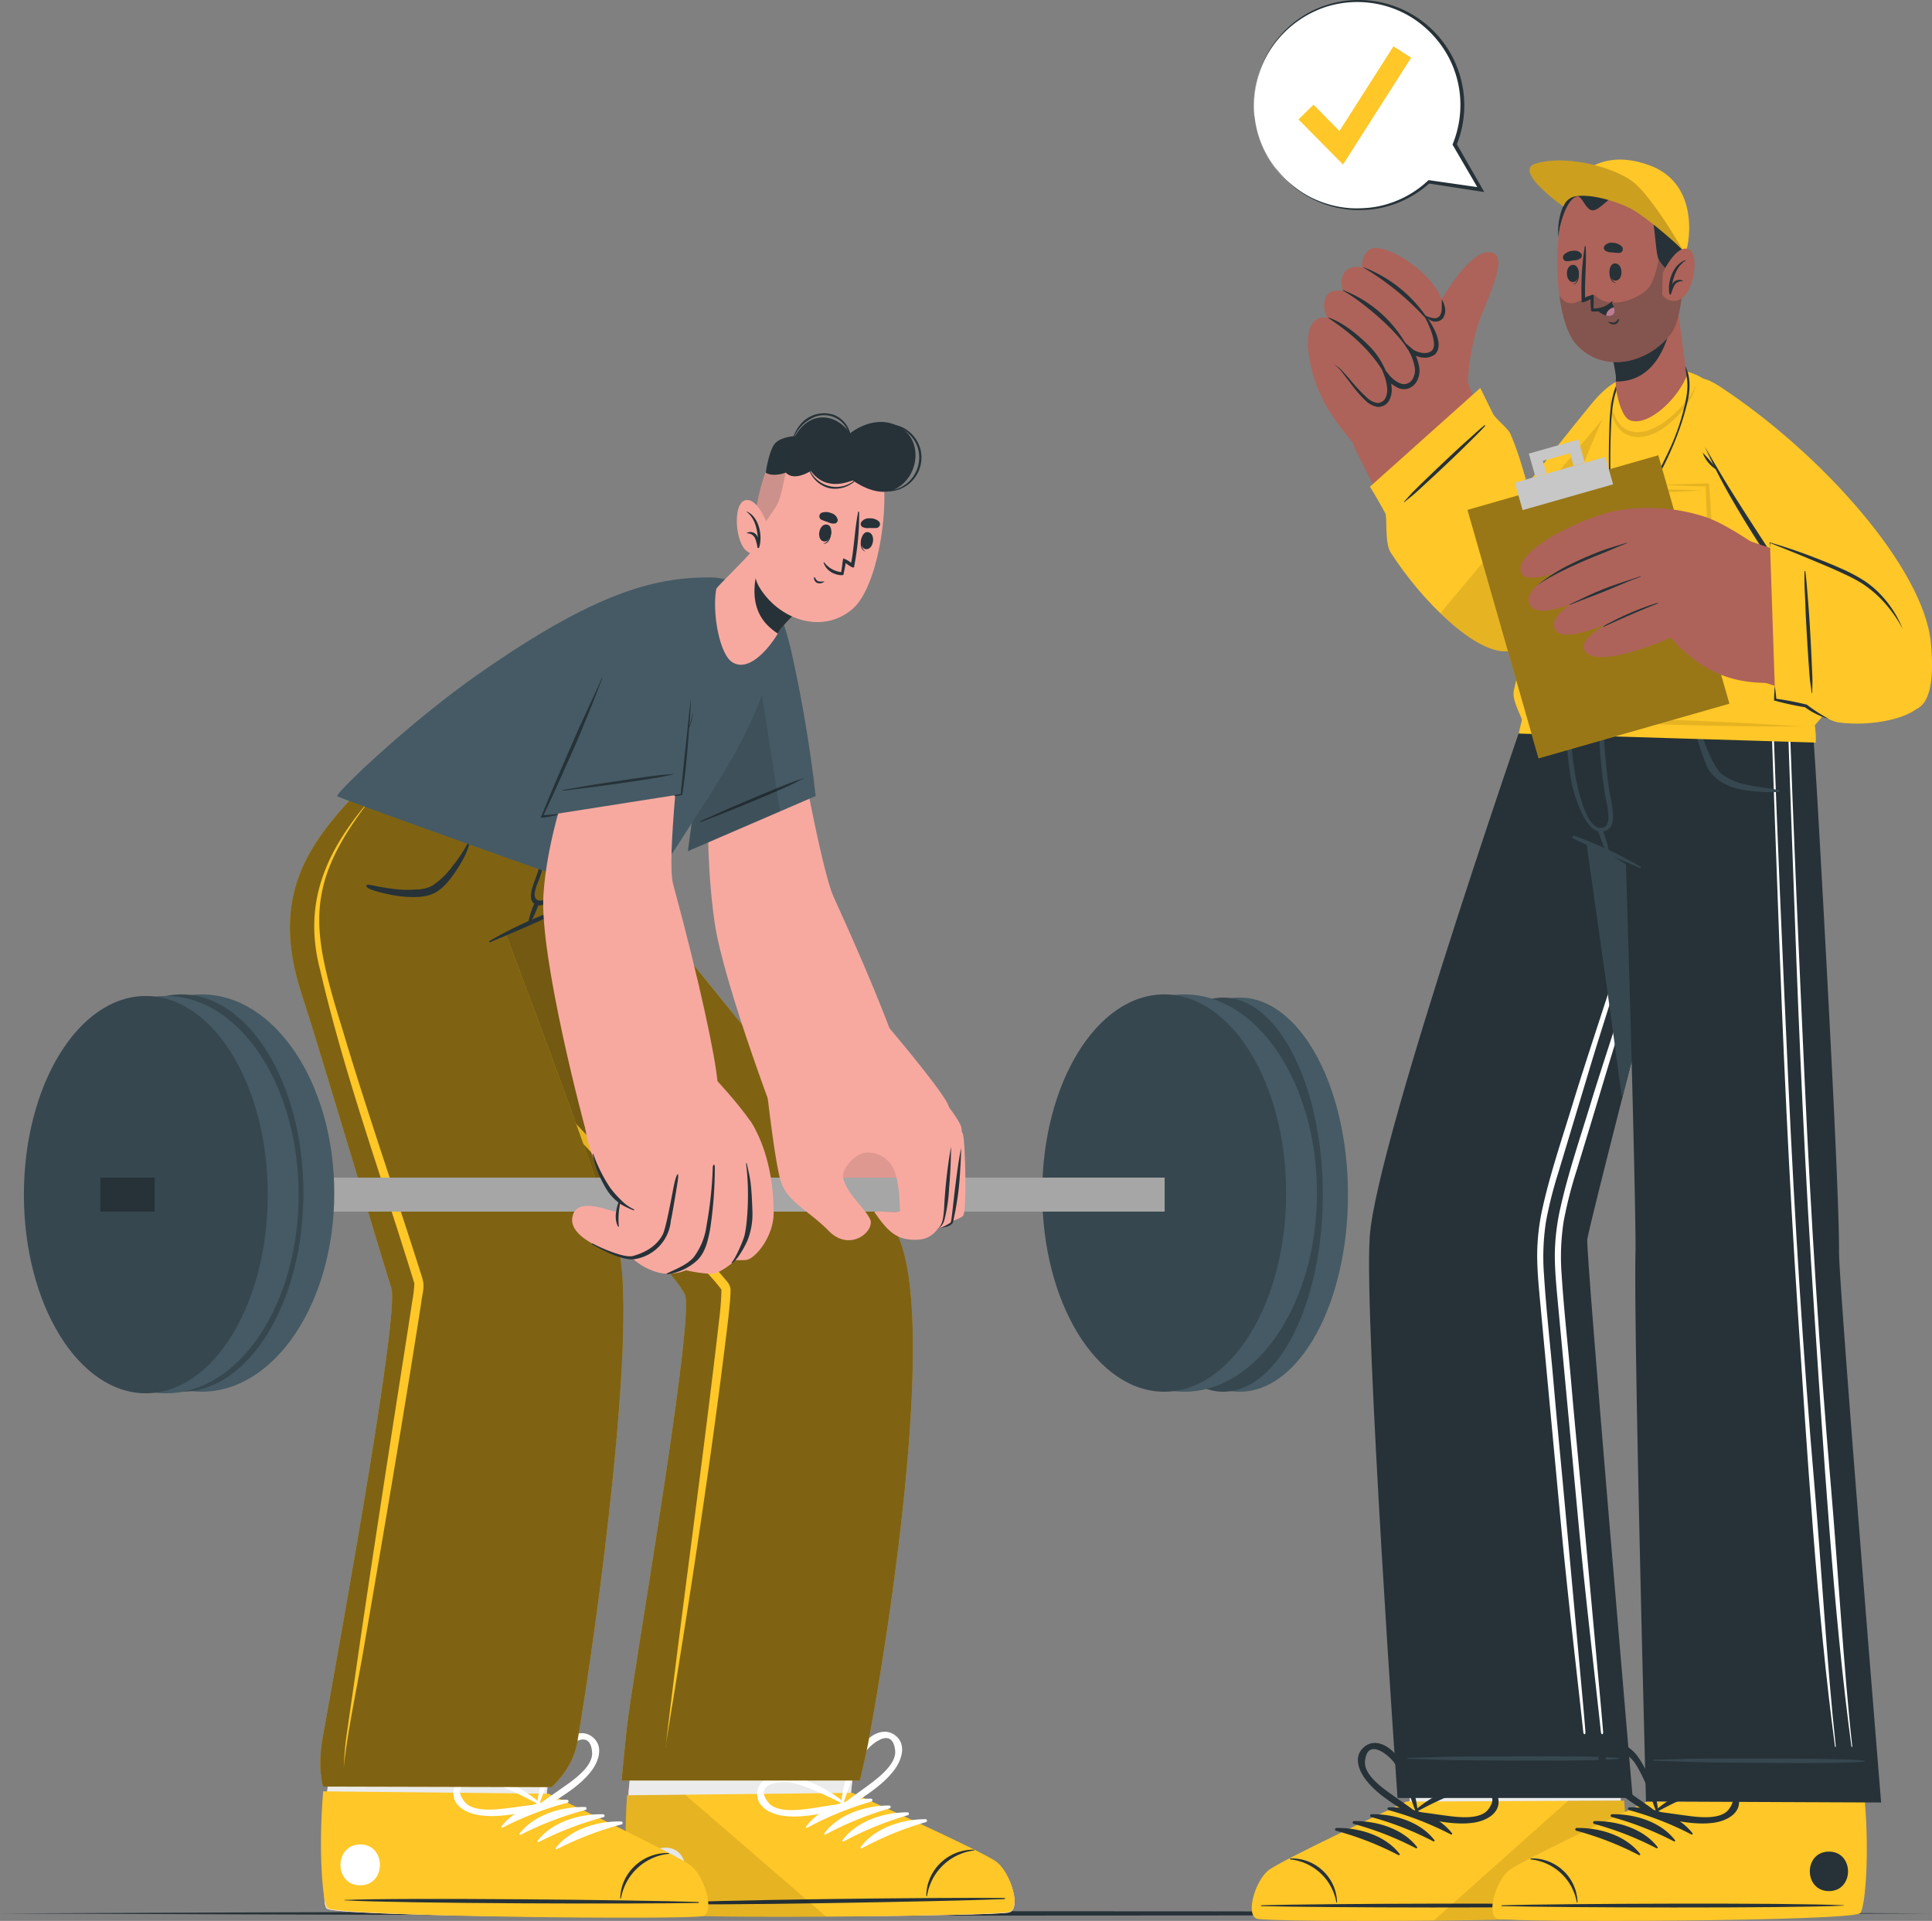 <svg xmlns="http://www.w3.org/2000/svg" viewBox="0 0 405.11 402.82"><rect x="0" y="0" width="405.11" height="402.82" fill="#808080" stroke="none"/><g id="Floor"><path d="M46.44,457.53c129.77-.61,275.35-.62,405.12,0-129.77.62-275.35.61-405.12,0Z" transform="translate(-46.44 -56.28)" style="fill:#263238"/></g><g id="Character_2" data-name="Character 2"><path d="M311.19,458c2.4.78,70.86-.09,73.45-1.78,1-.63,1.44-10.61,1.65-22.69v-.38c0-2.49.08-5.05.08-7.65,0-.36,0-.71,0-1.07l-3.32-35.52-45.8.45,4.52,35.18,0,1.4.27,7.28,0,.75s-26.06,12.06-28.7,14.21S308.78,457.19,311.19,458Z" transform="translate(-46.44 -56.28)" style="fill:#ad6359"/><path d="M311.19,458c2.4.78,70.86-.09,73.45-1.78,1-.63,1.44-10.61,1.65-22.69v-.38c0-2.49.08-5.05.08-7.65,0-.36,0-.71,0-1.07l-44.6.11,0,1.4.27,7.28,0,.75s-26.06,12.06-28.7,14.21S308.78,457.19,311.19,458Z" transform="translate(-46.44 -56.28)" style="fill:#ebebeb"/><path d="M310,458.65c2.48.82,73.3.57,76-1.14,1-.65,2.05-11.57,1-23.64l-45.66.21s-26.19,12.23-28.95,14.43S307.54,457.83,310,458.65Z" transform="translate(-46.44 -56.28)" style="fill:#ffc727"/><path d="M311,455.82c11.88-.34,59.79-.56,71.55,0,.09,0,.1.07,0,.08-11.76.58-59.67.42-71.55.1C310.77,456,310.77,455.82,311,455.82Z" transform="translate(-46.44 -56.28)" style="fill:#263238"/><path d="M317,446a9.5,9.5,0,0,1,7.11,2.87,9.28,9.28,0,0,1,2.68,6.33c0,.07-.13.07-.14,0a11,11,0,0,0-9.65-9C316.9,446.09,316.89,446,317,446Z" transform="translate(-46.44 -56.28)" style="fill:#263238"/><path d="M337.67,435.28c4.75-.08,10.27,1.58,13.24,5.45.11.16-.1.32-.25.24a65.51,65.51,0,0,0-13.07-5.1A.3.3,0,0,1,337.67,435.28Z" transform="translate(-46.44 -56.28)" style="fill:#263238"/><path d="M334,436.73c4.75-.09,10.27,1.57,13.23,5.45.12.15-.1.31-.24.24a65.54,65.54,0,0,0-13.07-5.11A.3.3,0,0,1,334,436.73Z" transform="translate(-46.44 -56.28)" style="fill:#263238"/><path d="M330.34,438.17c4.76-.08,10.27,1.58,13.24,5.45.11.15-.1.31-.24.24a65.86,65.86,0,0,0-13.08-5.11A.3.3,0,0,1,330.34,438.17Z" transform="translate(-46.44 -56.28)" style="fill:#263238"/><path d="M326.68,439.61c4.75-.08,10.27,1.58,13.24,5.45.11.15-.1.32-.25.24a65.51,65.51,0,0,0-13.07-5.1A.3.3,0,0,1,326.68,439.61Z" transform="translate(-46.44 -56.28)" style="fill:#263238"/><path d="M379.51,444.57c5.33,0,5.34,8.28,0,8.28S374.16,444.57,379.51,444.57Z" transform="translate(-46.44 -56.28)" style="fill:#263238"/><path d="M332.9,429.59c2.57,3.3,6.49,5.36,9.88,7.69a.58.58,0,0,0,.85-.38.13.13,0,0,0,.15-.14,25,25,0,0,0-4.36-12.14c-1.49-2.06-4.53-4-6.93-2S331.39,427.66,332.9,429.59Zm-.24-3.94c.46-5.17,5.13-1.22,6.17.35a26.12,26.12,0,0,1,1.75,3.2c1.09,2.28,1.84,4.67,2.7,7-1.59-1.25-3.28-2.34-4.92-3.53C336.4,431.29,332.41,428.5,332.66,425.65Z" transform="translate(-46.44 -56.28)" style="fill:#263238"/><path d="M360.64,433.67c-.38-3.1-3.92-3.76-6.42-3.27a24.88,24.88,0,0,0-11.48,5.88.14.14,0,0,0,0,.21.57.57,0,0,0,.36.86c4.06.62,8.34,1.78,12.47,1.13C358,438.1,361,436.6,360.64,433.67ZM349.47,437c-2-.25-4-.6-6-.78a74.12,74.12,0,0,1,6.77-3.29,27,27,0,0,1,3.46-1.15c1.83-.43,7.95-.12,4.75,4C356.69,438,351.87,437.33,349.47,437Z" transform="translate(-46.44 -56.28)" style="fill:#263238"/><path d="M347.11,459c18.63-.17,37.54-.66,38.9-1.53,1-.65,2.06-11.58,1-23.64l-11.74.05Z" transform="translate(-46.44 -56.28)" style="opacity:0.1"/><path d="M339.48,433.32h49.31s-9.91-115.17-9.52-117.18c.49-2.57,3.41-14.23,7.29-29.46,1.21-4.76,2.52-9.87,3.88-15.17,3.68-14.33,7.74-30,11.27-43.61C407,207.5,411.16,197,411.16,197H369.37S335,295.33,333.65,315.65C332.45,333.38,339.48,433.32,339.48,433.32Z" transform="translate(-46.44 -56.28)" style="fill:#263238"/><path d="M341.66,424.91c7.53-.16,5.37-.22,12.9-.29,3.69,0,27.91-.24,31.35.33a.08.08,0,0,1,0,.16c-3.44.57-27.66.35-31.35.31-7.53-.07-5.37-.13-12.9-.29A.11.11,0,0,1,341.66,424.91Z" transform="translate(-46.44 -56.28)" style="fill:#37474f"/><path d="M370,309.11c1.62-7.12,4-14.11,6.14-21.11,4.28-14.21,25.1-76.28,26.09-79.81.4-1.44.62-.65.1,1.17-1,3.68-18.17,56.35-22.5,70.78q-3.26,10.85-6.53,21.7a88.08,88.08,0,0,0-2.67,10.49,48.53,48.53,0,0,0-.44,11.23c.47,7.54,1.35,15.08,2,22.6s1.39,15.09,2.09,22.63q2.08,22.51,4.12,45c.17,1.9.34,3.8.48,5.71,0,.63-.39.59-.45,0-1.62-14.84-3.39-29.73-4.78-44.6s-2.77-29.58-4.15-44.37c-.34-3.72-.74-7.44-.74-11.17A46.62,46.62,0,0,1,370,309.11Z" transform="translate(-46.44 -56.28)" style="fill:#fff"/><path d="M373.74,309.11c1.62-7.12,4-14.11,6.14-21.11,4.28-14.21,25.1-76.28,26.09-79.81.4-1.44.62-.65.11,1.17C405,213,387.9,265.71,383.57,280.14Q380.31,291,377,301.84a88.08,88.08,0,0,0-2.67,10.49,48.53,48.53,0,0,0-.44,11.23c.48,7.54,1.35,15.08,2,22.6s1.39,15.09,2.09,22.63q2.08,22.51,4.12,45c.17,1.9.34,3.8.49,5.71,0,.63-.4.59-.46,0-1.62-14.84-3.39-29.73-4.78-44.6s-2.77-29.58-4.15-44.37c-.34-3.72-.74-7.44-.74-11.17A46.62,46.62,0,0,1,373.74,309.11Z" transform="translate(-46.44 -56.28)" style="fill:#fff"/><path d="M374.11,197c2.9,22.45,8.42,59.19,12.45,89.72,9.43-37,24.6-89.71,24.6-89.71Z" transform="translate(-46.44 -56.28)" style="fill:#37474f"/><path d="M362.18,458.63c2.4.78,70.87.16,73.46-1.52,1-.63,1.48-10.61,1.73-22.69v-.37c.06-2.49.1-5.06.11-7.65,0-.36,0-.72,0-1.08.17-17.43-1.09-35.51-1.09-35.51l-44.75.28,1.24,35.19.05,1.39.25,7.28,0,.75s-26.1,12-28.76,14.11S359.78,457.85,362.18,458.63Z" transform="translate(-46.44 -56.28)" style="fill:#ad6359"/><path d="M362.18,458.63c2.4.78,70.87.16,73.46-1.52,1-.63,1.48-10.61,1.73-22.69v-.37c.06-2.49.1-5.06.11-7.65,0-.36,0-.72,0-1.08l-44.6,0,.05,1.39.25,7.28,0,.75s-26.1,12-28.76,14.11S359.78,457.85,362.18,458.63Z" transform="translate(-46.44 -56.28)" style="fill:#ebebeb"/><path d="M360.45,458.65c2.48.82,73.3.57,76-1.14,1-.65,2.05-11.57,1-23.64l-45.66.21s-26.19,12.23-28.95,14.43S358,457.83,360.45,458.65Z" transform="translate(-46.44 -56.28)" style="fill:#ffc727"/><path d="M361.45,455.82c11.88-.34,59.79-.56,71.55,0,.09,0,.1.07,0,.08-11.76.58-59.67.42-71.55.1C361.2,456,361.2,455.82,361.45,455.82Z" transform="translate(-46.44 -56.28)" style="fill:#263238"/><path d="M367.42,446a9.5,9.5,0,0,1,7.11,2.87,9.28,9.28,0,0,1,2.68,6.33c0,.07-.13.07-.14,0a11,11,0,0,0-9.65-9C367.33,446.09,367.32,446,367.42,446Z" transform="translate(-46.44 -56.28)" style="fill:#263238"/><path d="M388.1,435.28c4.75-.08,10.27,1.58,13.24,5.45.11.16-.1.32-.25.24a65.51,65.51,0,0,0-13.07-5.1A.3.3,0,0,1,388.1,435.28Z" transform="translate(-46.44 -56.28)" style="fill:#263238"/><path d="M384.44,436.73c4.75-.09,10.27,1.57,13.23,5.45.12.15-.1.31-.24.24a65.54,65.54,0,0,0-13.07-5.11A.3.3,0,0,1,384.44,436.73Z" transform="translate(-46.44 -56.28)" style="fill:#263238"/><path d="M380.77,438.17c4.76-.08,10.27,1.58,13.24,5.45.11.15-.1.31-.24.24a65.86,65.86,0,0,0-13.08-5.11A.3.3,0,0,1,380.77,438.17Z" transform="translate(-46.44 -56.28)" style="fill:#263238"/><path d="M377.11,439.61c4.75-.08,10.27,1.58,13.24,5.45.11.15-.1.32-.25.24A65.51,65.51,0,0,0,377,440.2.3.3,0,0,1,377.11,439.61Z" transform="translate(-46.44 -56.28)" style="fill:#263238"/><path d="M429.94,444.57c5.33,0,5.34,8.28,0,8.28S424.59,444.57,429.94,444.57Z" transform="translate(-46.44 -56.28)" style="fill:#263238"/><path d="M383.33,429.59c2.57,3.3,6.49,5.36,9.88,7.69a.58.58,0,0,0,.85-.38c.08,0,.16,0,.15-.14a25,25,0,0,0-4.36-12.14c-1.49-2.06-4.53-4-6.93-2S381.82,427.66,383.33,429.59Zm-.24-3.94c.46-5.17,5.13-1.22,6.17.35a26.12,26.12,0,0,1,1.75,3.2c1.09,2.28,1.84,4.67,2.7,7-1.59-1.25-3.28-2.34-4.92-3.53C386.83,431.29,382.84,428.5,383.09,425.65Z" transform="translate(-46.44 -56.28)" style="fill:#263238"/><path d="M411.07,433.67c-.38-3.1-3.92-3.76-6.42-3.27a24.88,24.88,0,0,0-11.48,5.88.14.14,0,0,0,0,.21.57.57,0,0,0,.36.86c4.06.62,8.34,1.78,12.47,1.13C408.44,438.1,411.44,436.6,411.07,433.67ZM399.9,437c-2-.25-4-.6-6-.78a74.12,74.12,0,0,1,6.77-3.29,26.61,26.61,0,0,1,3.47-1.15c1.82-.43,7.94-.12,4.74,4C407.12,438,402.3,437.33,399.9,437Z" transform="translate(-46.44 -56.28)" style="fill:#263238"/><path d="M369.65,197a161.34,161.34,0,0,0,5.54,30.49c.36,1.31.76,2.6,1.19,3.84,0,0,3.7,1.73,11,6.19,0,0,.48,16.09,1,34,.53,20.06,1.08,42.43,1,47.17-.42,17.75,2.2,115.37,2.2,115.37l49.3.21s-8.89-109-8.83-115.52c.1-10.45-2.37-56.65-4.28-90.34-1.17-20.76-2.13-31.43-2.13-31.43Z" transform="translate(-46.44 -56.28)" style="fill:#263238"/><path d="M393.16,425.29c7.53-.13,5.37-.2,12.9-.23,3.69,0,27.91-.13,31.35.46.07,0,.07.14,0,.15-3.45.56-27.67.24-31.35.19-7.54-.11-5.37-.16-12.9-.35A.11.11,0,0,1,393.16,425.29Z" transform="translate(-46.44 -56.28)" style="fill:#37474f"/><path d="M421.58,204.14c1,28.3,2,51.12,3.3,79.42s3.08,56.78,5.53,85.1c1.37,15.83,2.66,38.08,4.42,53.87,0,.11-.16.15-.17,0-3.8-28.08-5.92-62.81-7.8-91.07s-3.15-56.56-4.15-84.85c-.56-16-1-26.52-1.49-42.53C421.21,203.89,421.57,203.91,421.58,204.14Z" transform="translate(-46.44 -56.28)" style="fill:#fff"/><path d="M418.14,204.13c1,28.31,2,51.13,3.3,79.43s3.08,56.77,5.53,85.1c1.36,15.82,2.66,38.08,4.41,53.87,0,.11-.15.15-.17,0-3.79-28.09-5.92-62.81-7.79-91.07s-3.15-56.56-4.15-84.85c-.57-16-1-26.53-1.49-42.53C417.77,203.89,418.13,203.91,418.14,204.13Z" transform="translate(-46.44 -56.28)" style="fill:#fff"/><path d="M419.49,222c-1.21-.31-2.51-.41-3.75-.61-1-.16-2-.33-3-.55a13,13,0,0,1-5.27-2.22c-2.46-1.92-5.28-11.66-5.62-12.28-.59-1.06-.77-.13-.77,0,0,1.13,2.59,9.66,3.59,11.25,1.83,2.91,5.1,4.08,8.37,4.5.93.12,1.88.18,2.82.24a20.28,20.28,0,0,0,3.57,0A.16.16,0,0,0,419.49,222Z" transform="translate(-46.44 -56.28)" style="fill:#37474f"/><path d="M376.54,231.53A88.43,88.43,0,0,1,390.42,238a.15.15,0,0,1-.13.28c-4.67-2-9.44-3.93-14-6.19A.31.31,0,0,1,376.54,231.53Z" transform="translate(-46.44 -56.28)" style="fill:#37474f"/><path d="M375.13,199.49c0-.16.3-.19.3,0a154.87,154.87,0,0,0,.78,15.63c.22,2.41,2.16,15.72,6.33,14.75.7-.16,1.06-.85,1.17-1.9a16.86,16.86,0,0,0-.56-4.09c-.46-2.78-.83-5.58-1.07-8.4a76.07,76.07,0,0,1,.17-15.75.14.14,0,0,1,.27,0,143.63,143.63,0,0,0,1.27,21.74c.52,3.47,2.27,8.68-1.35,9.21s-6.08-8.19-6.53-10.58A79.46,79.46,0,0,1,375.13,199.49Z" transform="translate(-46.44 -56.28)" style="fill:#37474f"/><path d="M382.43,230.21a23,23,0,0,1,.94,2.76,6.34,6.34,0,0,1,.39,2.27c0,.15-.21.16-.29.06a8.12,8.12,0,0,1-1-2.21c-.32-.85-.65-1.7-.95-2.56A.47.47,0,0,1,382.43,230.21Z" transform="translate(-46.44 -56.28)" style="fill:#37474f"/><path d="M389.13,148c-5.75,17.88-21.06,48.22-30.09,42.13-13.51-9.12-24.41-31.38-28.76-40.39-2.44-5.05,22.19-16.64,24.35-12.05,3.08,6.52,9.46,20.12,11.8,21.89,1.24.93,8.63-12.34,14.62-18.91C389.69,131.21,391,142.29,389.13,148Z" transform="translate(-46.44 -56.28)" style="fill:#ad6359"/><path d="M323,138.22c1.86,5.35,9.95,14.78,12.77,16.31s19.46-11.18,19.4-14.47-7.85-21.31-12.74-24.38S321,132.69,323,138.22Z" transform="translate(-46.44 -56.28)" style="fill:#ad6359"/><path d="M354.24,136.34a46.6,46.6,0,0,1,2.6-13.4c2-5.08,5.5-12.39,2.81-13.56-5.52-2.41-14.3,15.84-14.3,15.84s-2.58,8.68,2.68,11.54A6,6,0,0,0,354.24,136.34Z" transform="translate(-46.44 -56.28)" style="fill:#ad6359"/><path d="M349,121.91c-.62,2.93-3.72.52-3.72.52s3.63,4.55,1.82,7.33-5.4-.38-5.66-.59c.19.24,3.41,4.51,1.31,7.11s-5.33-1-5.53-1.22c.11.29,1.47,4.08-.58,5.69-3.52,2.77-7.26-6.82-10.64-8.14,0,0-2.89,5.47-3,5.61s-3.75-9.06-1.71-13.52a3.12,3.12,0,0,1,3.47-1.81s-1.53-2.79.07-4.89c.82-1.08,3.27-.73,3.27-.73a3.92,3.92,0,0,1,.4-4.06c1.22-1.43,3.49-.85,3.49-.85s-.07-2.69,1.65-3.75C337.07,106.48,350.3,115.63,349,121.91Z" transform="translate(-46.44 -56.28)" style="fill:#ad6359"/><path d="M332.33,112.4s0-.1,0-.08a28,28,0,0,1,13.07,10.23c.1.15-.11.37-.25.23A57,57,0,0,0,332.33,112.4Z" transform="translate(-46.44 -56.28)" style="fill:#263238"/><path d="M328,117.2s0-.12.06-.09a26.09,26.09,0,0,1,13.57,12c.09.19,0,.46-.14.25C339.34,125.76,332.53,119.78,328,117.2Z" transform="translate(-46.44 -56.28)" style="fill:#263238"/><path d="M337.26,135.53C334.34,130.17,330,126.3,325,123a.07.07,0,0,1,.07-.11c2.91,1,5.9,3.42,8.06,5.54a16,16,0,0,1,4.37,7C337.48,135.53,337.33,135.64,337.26,135.53Z" transform="translate(-46.44 -56.28)" style="fill:#263238"/><path d="M345.36,122.44c.12.18-.28.15-.17.34.48.77,2.91,5.68,1.5,7-1.14,1.08-3.38.3-4.12-.34l-1.87-1.6,1.2,2.16a10.21,10.21,0,0,1,1.13,3.05,3.59,3.59,0,0,1-.51,2.9,2.06,2.06,0,0,1-2.49.72,6.18,6.18,0,0,1-2.44-1.93l-1.83-2.26,1,2.72a9.5,9.5,0,0,1,.53,2.36,3.89,3.89,0,0,1-.36,2.22,1.87,1.87,0,0,1-1.69,1,4.2,4.2,0,0,1-2.05-1,34.61,34.61,0,0,1-3.47-3.67c-.56-.65-1.12-1.3-1.71-1.92a6.1,6.1,0,0,0-2-1.55,6.7,6.7,0,0,1,1.85,1.71c.53.66,1,1.34,1.55,2a26.92,26.92,0,0,0,3.35,3.93,4.73,4.73,0,0,0,2.41,1.31,2.6,2.6,0,0,0,2.55-1.33,4.78,4.78,0,0,0,.52-2.74,10.36,10.36,0,0,0-.55-2.63l-.85.46a7.26,7.26,0,0,0,2.86,2.32,3,3,0,0,0,2,.09,3.37,3.37,0,0,0,1.61-1.18,4.55,4.55,0,0,0,.64-3.66,10.5,10.5,0,0,0-1.29-3.35l-.67.56c1,.77,3.38,1.92,5.35.46C349.62,128.32,346.07,123.31,345.36,122.44Z" transform="translate(-46.44 -56.28)" style="fill:#263238"/><path d="M345.26,122.43A6,6,0,0,0,347,123a1.36,1.36,0,0,0,1.32-.48,2.81,2.81,0,0,0,.43-1.55c0-.61,0-1.24,0-1.9a4.86,4.86,0,0,1,.69,1.86A2.82,2.82,0,0,1,349,123a2,2,0,0,1-1,.65,2.14,2.14,0,0,1-1.13,0A3.24,3.24,0,0,1,345.26,122.43Z" transform="translate(-46.44 -56.28)" style="fill:#263238"/><path d="M356.83,137.64l-23.13,20.7s1.34,2.14,3.19,5.52c.49.9-.15,6.24,1.13,8.25,6.6,10.28,18,21.53,24.68,20.73,10.64-1.27,23.07-29.72,27.12-41.87s-.22-21.59-9.79-9.86-12.93,16.48-13.3,16.38-1.31-5-3.56-10.2c-.55-1.26-3.18-3.15-3.71-4.32C359,142.06,356.83,137.64,356.83,137.64Z" transform="translate(-46.44 -56.28)" style="fill:#ffc727"/><path d="M366.41,156.86a71.74,71.74,0,0,1,3.72,8.81c.54,1.48,1,3,1.47,4.5a34.26,34.26,0,0,1,1.13,4.57s-.07.06-.1,0c-.63-1.44-1.16-2.95-1.67-4.43s-1.07-3-1.58-4.46c-1-3-2.17-5.94-3.11-9C366.24,156.82,366.37,156.78,366.41,156.86Z" transform="translate(-46.44 -56.28)" style="fill:#263238"/><path d="M357.72,145.45c-1.18.94-2.29,2-3.41,3s-2.24,2-3.34,3.05c-2.2,2.07-4.39,4.14-6.56,6.25-.59.57-1.18,1.15-1.76,1.74s-1.17,1.33-1.8,2c-.05,0,0,.12.08.08.55-.5,1.17-.92,1.73-1.41s1.15-1,1.72-1.54q1.67-1.53,3.32-3.07c2.2-2.06,4.4-4.14,6.54-6.27,1.2-1.2,2.45-2.38,3.59-3.66C357.9,145.49,357.8,145.39,357.72,145.45Z" transform="translate(-46.44 -56.28)" style="fill:#263238"/><path d="M348.46,184.88c5.1,5,10.44,8.42,14.24,8,10.64-1.27,23.07-29.72,27.12-41.87,2.33-7,1.91-13.1-.71-14.77Z" transform="translate(-46.44 -56.28)" style="opacity:0.1"/><path d="M364.87,210.11,427.18,212a19.81,19.81,0,0,0-.2-3.61c0-.19,3.25-2.93,2.73-5.79-3.06-16.7-14.68-52.7-23.74-64.73-4.54-6-16.77-5.6-21.35,2.19-6.33,10.75-17.1,44.16-20.76,61.09-.43,2,1.7,5.51,1.69,6.14Z" transform="translate(-46.44 -56.28)" style="fill:#ffc727"/><path d="M409.25,203.47l-4.36-9.85.17.09a7.52,7.52,0,0,1-4.78-.91,9.54,9.54,0,0,1-3.44-3.47l-.33-.51c-.1-.18-.18-.37-.28-.55l-.53-1.11c-.27-.77-.57-1.53-.8-2.31s-.42-1.57-.56-2.37l-.4-2.41.31.29-15.35-.44.38-.34a27.87,27.87,0,0,1-.57,3.77,22.33,22.33,0,0,1-1.13,3.65,12.73,12.73,0,0,1-1.94,3.34,8.08,8.08,0,0,1-3.14,2.33l.23-.27-2.29,9.92-.33-.42c6.47.2,12.95.47,19.46.75Zm0,0-19.47-.4c-6.53-.13-13.11-.27-19.69-.47l-.43,0,.1-.41,2.24-9.94,0-.19.19-.08a7.11,7.11,0,0,0,2.81-2.12,12.42,12.42,0,0,0,1.83-3.14,21.07,21.07,0,0,0,1.11-3.51,27,27,0,0,0,.57-3.66l0-.35h.34l15.35.53h.27l0,.27.35,2.37c.13.78.35,1.55.52,2.33s.49,1.51.74,2.26l.5,1.08c.08.18.16.36.25.53l.31.51a9.16,9.16,0,0,0,3.24,3.36,7.29,7.29,0,0,0,4.51,1l.13,0,0,.11Z" transform="translate(-46.44 -56.28)" style="opacity:0.1"/><g style="opacity:0.1"><path d="M367.67,206.8c18.93-.06,38,.56,56.87,1.84-18.94.06-38-.55-56.87-1.84Z" transform="translate(-46.44 -56.28)"/></g><g style="opacity:0.1"><path d="M394.44,158c3.45-.17,6.9-.27,10.35-.34.2,2.57.38,5.13.49,7.71,0,.31.06,1.1.05,1.39a1.74,1.74,0,0,1,0,.61.87.87,0,0,1-.25.36,23,23,0,0,1-4.6,3c-.33.15-.95.5-1.46.29a18.6,18.6,0,0,1-3.71-2.63A5.55,5.55,0,0,1,394,167a20.9,20.9,0,0,1-.09-4.1l.19-3.7v-.3h.3c3,0,5.95.12,8.93.25-3,.17-5.95.29-8.93.38l.31-.3c0,2.11-.09,5.27.08,7.31,0,.13,0,.11.07.2a20,20,0,0,0,2.39,2,11,11,0,0,0,2.06,1.29,24.13,24.13,0,0,0,5.06-3c0-3-.22-6.06-.27-9.06l.34.32c-3.35-.07-6.69-.17-10-.34Z" transform="translate(-46.44 -56.28)"/></g><path d="M406.93,137.25c21.76,14.25,42.9,38.34,44.38,53.8,1.46,15.26-4,14.23-5.5,14.27-9.28.19-33.34-38.63-41.51-55.36C396.84,134.7,401.55,133.72,406.93,137.25Z" transform="translate(-46.44 -56.28)" style="fill:#ffc727"/><path d="M432.52,194.45c-1.24-1.84-2.5-3.64-3.71-5.49l-3.68-5.51c-2.43-3.68-4.89-7.34-7.26-11.06s-4.8-7.39-7.15-11.13c-1.18-1.86-2.34-3.73-3.47-5.63s-2.25-3.79-3.34-5.71a119.19,119.19,0,0,0,6.1,11.77c2.21,3.83,4.58,7.56,7,11.29s4.91,7.35,7.49,10.94S429.67,191.06,432.52,194.45Z" transform="translate(-46.44 -56.28)" style="fill:#263238"/><path d="M406.5,154.85a16.9,16.9,0,0,0-1.43-1.88c-.25-.3-.5-.6-.77-.88s-.52-.59-.82-.86a5.91,5.91,0,0,0,1.19,2.08A6.47,6.47,0,0,0,406.5,154.85Z" transform="translate(-46.44 -56.28)" style="fill:#263238"/><g style="opacity:0.1"><path d="M384.07,139.27c.82,10,8.14,9.21,14,3.23a18.41,18.41,0,0,0,4.1-5.6,14.92,14.92,0,0,1-3.54,6.13c-2.38,2.58-5.68,5.26-9.46,4.86-4-.52-5.53-5.2-5.08-8.62Z" transform="translate(-46.44 -56.28)"/></g><path d="M384.63,171.36a151.35,151.35,0,0,0,11.69-20.44A46.12,46.12,0,0,0,400,139.8c1.43-7.41-3-11.41-9.83-7.49-5.78,3.28-5.76,9.59-6,15.48-.21,7.85.07,15.72.44,23.57Zm0,0c-.58-7.84-1-15.71-.78-23.58.17-6.06.16-12.43,6.08-15.87,7.14-4.19,12.06.17,10.49,8-2.51,11.61-9.24,21.81-15.79,31.5Z" transform="translate(-46.44 -56.28)" style="fill:#263238"/><path d="M384.15,171.73a.51.51,0,0,0,.58.43.52.52,0,0,0,.43-.59.51.51,0,1,0-1,.16Zm.25,0a.26.26,0,1,1,.29.21A.25.25,0,0,1,384.4,171.69Z" transform="translate(-46.44 -56.28)" style="fill:#37474f"/><path d="M384.11,175.76s2.27-.86,2-2.61c-.12-.75,0-1.45-.53-1.63a5.92,5.92,0,0,0-1.42.17,2.24,2.24,0,0,0-1.33.71c-1.09,1.07-.24,4.86,0,6.36l1.71-.26Z" transform="translate(-46.44 -56.28)" style="fill:#37474f"/><path d="M385.54,175.54s2.27-.86,2-2.62-2.19-1.81-3.28-.74-.24,4.85,0,6.36l1.09-.17Z" transform="translate(-46.44 -56.28)" style="fill:#455a64"/><polygon points="336.11 117.48 337.01 117.34 337.07 116.86 336.18 117 336.11 117.48" style="fill:#263238"/><path d="M388.22,144.41c3.69,1.4,9.78-4.23,11.81-9.09.14-.33-1.63-12.78-1.89-15.3-.06-.52-15.43,5.5-15.43,5.5a40.36,40.36,0,0,1,2.54,9.54,4.52,4.52,0,0,1,0,1v.18C385.13,138.28,386.32,143.7,388.22,144.41Z" transform="translate(-46.44 -56.28)" style="fill:#ad6359"/><path d="M385.25,136.28a10.33,10.33,0,0,0,1.63-.09c8.29-1.05,10.2-11.53,10.65-16.1-2.86.75-14.83,5.43-14.83,5.43a40.15,40.15,0,0,1,2.55,9.54,4.52,4.52,0,0,1,0,1C385.26,136.15,385.24,136.21,385.25,136.28Z" transform="translate(-46.44 -56.28)" style="fill:#263238"/><path d="M397.51,100.23c2.67,5.26,2.58,21.83-.74,26.11-4.81,6.21-14.11,8.36-19.74,2.25-5.45-5.92-4.95-27.52-1.11-31.55C381.58,91.09,393.55,92.46,397.51,100.23Z" transform="translate(-46.44 -56.28)" style="fill:#ad6359"/><path d="M384,112.69s.09,0,.09.1c0,1.11.11,2.4,1.12,2.77,0,0,0,.07,0,.06C384,115.45,383.77,113.74,384,112.69Z" transform="translate(-46.44 -56.28)" style="fill:#263238"/><path d="M385,111.52c1.8-.13,1.93,3.47.27,3.6S383.48,111.64,385,111.52Z" transform="translate(-46.44 -56.28)" style="fill:#263238"/><path d="M377.4,113s-.08,0-.08.1c.08,1.11,0,2.4-1,2.81,0,0,0,.07,0,.06C377.54,115.7,377.66,114,377.4,113Z" transform="translate(-46.44 -56.28)" style="fill:#263238"/><path d="M376.36,111.82c-1.8-.07-1.8,3.54-.13,3.6S377.87,111.88,376.36,111.82Z" transform="translate(-46.44 -56.28)" style="fill:#263238"/><path d="M385.92,109.33a14.58,14.58,0,0,1-1.47-.13,2.33,2.33,0,0,1-1.48-.41.76.76,0,0,1-.12-.92,1.9,1.9,0,0,1,1.8-.67,2.77,2.77,0,0,1,1.85.76A.81.81,0,0,1,385.92,109.33Z" transform="translate(-46.44 -56.28)" style="fill:#263238"/><path d="M375,111.06c.51,0,1-.12,1.47-.18a2.43,2.43,0,0,0,1.46-.48.77.77,0,0,0,.08-.93,1.88,1.88,0,0,0-1.82-.59,2.74,2.74,0,0,0-1.82.84A.81.81,0,0,0,375,111.06Z" transform="translate(-46.44 -56.28)" style="fill:#263238"/><path d="M385.77,123.19c-.25.28-.49.66-.89.72a2.84,2.84,0,0,1-1.22-.19s-.07,0,0,.06a1.48,1.48,0,0,0,1.45.5,1.18,1.18,0,0,0,.81-1C385.89,123.17,385.8,123.15,385.77,123.19Z" transform="translate(-46.44 -56.28)" style="fill:#263238"/><path d="M384.57,119.58a3.78,3.78,0,0,1-2.41,1.87,4.74,4.74,0,0,1-1.36.16,1.11,1.11,0,0,1-.26,0l-.25,0a.28.28,0,0,1-.24-.23h0v-.12h0v-.1c-.09-.86-.1-2.17-.1-2.17-.3.18-1.85,1-1.85.57a57,57,0,0,1,.64-11.59c0-.12.2-.1.2,0,.19,3.58-.25,7.16-.12,10.76a6.46,6.46,0,0,1,1.75-.67c.12,0,0,2.53,0,2.91a.1.1,0,0,0,0,0,5.3,5.3,0,0,0,3.84-1.5C384.54,119.42,384.63,119.49,384.57,119.58Z" transform="translate(-46.44 -56.28)" style="fill:#263238"/><path d="M381.39,121.34a4.23,4.23,0,0,0,1.81,1.11,1.89,1.89,0,0,0,1.15,0c.8-.31.74-1.07.51-1.7a4.62,4.62,0,0,0-.47-1A5.43,5.43,0,0,1,381.39,121.34Z" transform="translate(-46.44 -56.28)" style="fill:#263238"/><path d="M383.2,122.45a1.89,1.89,0,0,0,1.15,0c.8-.31.74-1.07.51-1.7A2,2,0,0,0,383.2,122.45Z" transform="translate(-46.44 -56.28)" style="fill:#ff9bbc"/><path d="M399.3,115.9c-.27,4.51-1.1,8.6-2.53,10.44-4.81,6.2-14.11,8.36-19.73,2.25-1.89-2-3.06-6-3.63-10.35,2.2,3.56,5.59.21,5.59.21l1.95-.24c2.51,2.87,8.12,1.28,10.75-1.13,1.92-1.75,2.64-7,2.64-7Z" transform="translate(-46.44 -56.28)" style="fill:#263238;opacity:0.3"/><path d="M399.61,113.71c-2.31,1-4.56-1.63-5.36-3s-.78-9.84-2.23-11.93-4.09-3-6-2.18-4.11,3.74-5.58,3.79-2.22-3-3.23-2.92c-2.22.29-3.88,6.07-4,8.56,0,0-1.39-10.44,9.15-12.74,10.28-2.25,14.53,4.46,15.84,7.48C400.74,106.5,399.61,113.71,399.61,113.71Z" transform="translate(-46.44 -56.28)" style="fill:#263238"/><path d="M375,96.53c1.65-.18,10.54,1.23,14.32,3.47s10.16,8.92,10.49,9.27,4.05-14.12-7.53-18.34C379.7,86.34,375,96.53,375,96.53Z" transform="translate(-46.44 -56.28)" style="fill:#ffc727"/><path d="M399.23,108.58s-6.55-11.41-10.62-14.35-13.71-5.54-20.11-3.65c-5,1.47,5.76,9,5.76,9a3.33,3.33,0,0,1,2.14-2.05c3.1-.79,8.59.83,11.65,2.32C391.89,101.76,399.23,108.58,399.23,108.58Z" transform="translate(-46.44 -56.28)" style="fill:#ffc727"/><path d="M399.23,108.58s-6.55-11.41-10.62-14.35-13.71-5.54-20.11-3.65c-5,1.47,5.76,9,5.76,9a3.33,3.33,0,0,1,2.14-2.05c3.1-.79,8.59.83,11.65,2.32C391.89,101.76,399.23,108.58,399.23,108.58Z" transform="translate(-46.44 -56.28)" style="opacity:0.2"/><path d="M395.09,113.5s2.71-5.83,5.3-5,1.18,8.89-1.41,10.4a2.85,2.85,0,0,1-4-.84Z" transform="translate(-46.44 -56.28)" style="fill:#ad6359"/><path d="M399.93,110.83s.06,0,0,.08c-1.8,1.12-2.5,3.1-2.89,5.09a1.57,1.57,0,0,1,2.25-.83c.06,0,0,.11,0,.11a1.75,1.75,0,0,0-1.8.94,8.49,8.49,0,0,0-.64,1.7c-.06.19-.39.15-.36-.06v0C396,115.35,397.31,111.55,399.93,110.83Z" transform="translate(-46.44 -56.28)" style="fill:#263238"/><rect x="360.8" y="156.44" width="41.62" height="54.19" transform="translate(-82.21 55.79) rotate(-15.97)" style="fill:#ffc727"/><rect x="360.8" y="156.44" width="41.62" height="54.19" transform="translate(-82.21 55.79) rotate(-15.97)" style="opacity:0.4"/><rect x="364.52" y="154.65" width="19.73" height="5.98" transform="translate(-75.31 52.35) rotate(-15.9)" style="fill:#c7c7c7"/><polygon points="332.3 97.01 329.96 97.67 329.21 95.02 323.53 96.64 324.29 99.29 321.95 99.95 320.57 95.13 330.96 92.17 332.3 97.01" style="fill:#c7c7c7"/><path d="M448.54,204.56c-6.26,2.94-16,.39-42-8.47-3.59-1.23-1.75-28.9,2.15-27.79,4.91,1.4,23.69,7.9,25,8.55C444.81,182.33,452.79,202.57,448.54,204.56Z" transform="translate(-46.44 -56.28)" style="fill:#ad6359"/><path d="M418.62,173.42s-8.65-6.58-14.27-8.63A38.45,38.45,0,0,0,386,163.27c-6.63,1-21.94,8.13-20.67,12.9,1.16,4.31,16.44-3.73,16.44-3.73s-16.93,5.63-14.59,10.57,19.55-5.4,19.55-5.4-17.27,6.17-14.05,10.88c2.44,3.56,18.56-4.93,18.56-4.93s-14.81,5.41-12.47,9.18c2.6,4.16,18-2.74,18-2.74,7.58,8.58,14.87,9.39,20,9.49C418,199.51,418.62,173.42,418.62,173.42Z" transform="translate(-46.44 -56.28)" style="fill:#ad6359"/><path d="M387.54,170.12c-2,.59-4.06,1.17-6,1.94s-3.89,1.6-5.76,2.54a36,36,0,0,0-6.94,4.37c4-2.77,11-5.62,12.92-6.38s3.87-1.63,5.82-2.4C387.62,170.18,387.58,170.11,387.54,170.12Z" transform="translate(-46.44 -56.28)" style="fill:#263238"/><path d="M390.43,177.13c-2.54.86-5.09,1.62-7.59,2.6s-4.77,2.11-7.18,3.25c-.19.09-.08.16.11.08,2.46-1,4.81-1.82,7.28-2.83s4.91-2.12,7.4-3C390.49,177.17,390.47,177.11,390.43,177.13Z" transform="translate(-46.44 -56.28)" style="fill:#263238"/><path d="M394,182.69a60,60,0,0,0-11.3,4.87c-.18.1,0,.17.16.09,3.73-1.69,6.64-3,11.18-4.82C394.1,182.8,394.08,182.67,394,182.69Z" transform="translate(-46.44 -56.28)" style="fill:#263238"/><path d="M417.57,170.06l1.11,33s2.32.56,6.42,1.3c0,0,4.66,3.12,6.91,3.42,7.17.95,15-1,17-3.53,3.85-5-4.83-21.55-12.5-26.5C433.3,175.66,417.57,170.06,417.57,170.06Z" transform="translate(-46.44 -56.28)" style="fill:#ffc727"/><path d="M417.61,171.16l0-1.1-.07.06c2.64,1.06,5.3,2.11,7.93,3.21s5.26,2.17,7.82,3.39a31.53,31.53,0,0,1,3.73,2,24.47,24.47,0,0,1,3.29,2.63,26.89,26.89,0,0,1,5.07,6.78,22.44,22.44,0,0,0-4.64-7.21,20.19,20.19,0,0,0-3.31-2.8,35.23,35.23,0,0,0-3.79-2.1c-2.61-1.21-5.26-2.27-7.94-3.28s-5.39-1.9-8.13-2.71l-.08,0v.08Z" transform="translate(-46.44 -56.28)" style="fill:#263238"/><path d="M424.82,176.08c-.05,1.65,0,3.31.09,5s.12,3.3.21,5c.18,3.3.37,6.6.61,9.9q.09,1.35.21,2.7c.09,1,.29,1.92.37,2.88a.06.06,0,0,0,.12,0c0-.81.06-1.62.05-2.44s-.05-1.68-.09-2.52c-.07-1.65-.14-3.3-.23-4.95-.17-3.3-.36-6.6-.64-9.9-.16-1.86-.27-3.74-.53-5.58A.09.09,0,0,0,424.82,176.08Z" transform="translate(-46.44 -56.28)" style="fill:#263238"/><path d="M418.58,200.1c.15,1,.26,1.94.34,2.92l-.19-.23a61.08,61.08,0,0,1,6.58,1.26,31.34,31.34,0,0,0,4.66,3,16,16,0,0,1-5.08-2.47,58.3,58.3,0,0,1-6.26-1.36l-.19,0c0-1,.06-2.07.14-3.11Z" transform="translate(-46.44 -56.28)" style="fill:#263238"/></g><g id="Character_1" data-name="Character 1"><path d="M258.09,457.31c-2.52.86-74.89,1.41-77.67-.31-1-.65-1.75-11.18-2.23-23.94-.1-2.75,5.66-47.07,5.66-47.07l46-.5-5,47.08s27.81,12.19,30.65,14.4S260.61,456.44,258.09,457.31Z" transform="translate(-46.44 -56.28)" style="fill:#f7a9a0"/><path d="M258.09,457.31c-2.52.86-74.9,1.41-77.67-.31-1-.65-1.75-11.19-2.23-23.94,0-.63.26-3.38.7-7.28h46.68l-.72,6.79s27.81,12.18,30.64,14.4S260.61,456.44,258.09,457.31Z" transform="translate(-46.44 -56.28)" style="fill:#ebebeb"/><path d="M258.09,457.22c-2.56.89-75.9,1.76-78.72,0-1.07-.65-2.31-11.94-1.45-24.46l47.29-.51s27.31,12.25,30.2,14.48S260.64,456.33,258.09,457.22Z" transform="translate(-46.44 -56.28)" style="fill:#ffc727"/><path d="M257,454.3c-12.3-.16-61.92.37-74.09,1.15-.1,0-.1.08,0,.08,12.19.42,61.8-.51,74.09-1C257.26,454.49,257.26,454.3,257,454.3Z" transform="translate(-46.44 -56.28)" style="fill:#263238"/><path d="M250.66,444.17a9.91,9.91,0,0,0-7.32,3.09,9.65,9.65,0,0,0-2.67,6.6c0,.07.14.07.15,0a11.41,11.41,0,0,1,9.84-9.53C250.76,444.32,250.76,444.17,250.66,444.17Z" transform="translate(-46.44 -56.28)" style="fill:#263238"/><path d="M229.08,433.46c-4.93,0-10.61,1.79-13.62,5.86-.12.15.11.32.25.24a68,68,0,0,1,13.46-5.5A.31.31,0,0,0,229.08,433.46Z" transform="translate(-46.44 -56.28)" style="fill:#fff"/><path d="M232.89,434.9c-4.92,0-10.6,1.79-13.61,5.85-.12.16.11.32.25.24A68.28,68.28,0,0,1,233,435.5.31.31,0,0,0,232.89,434.9Z" transform="translate(-46.44 -56.28)" style="fill:#fff"/><path d="M236.71,436.33c-4.92,0-10.61,1.8-13.62,5.86-.11.15.11.32.26.24a67.84,67.84,0,0,1,13.45-5.49A.31.31,0,0,0,236.71,436.33Z" transform="translate(-46.44 -56.28)" style="fill:#fff"/><path d="M240.53,437.77c-4.93,0-10.61,1.79-13.62,5.85-.12.16.11.32.25.25a67.72,67.72,0,0,1,13.46-5.5A.31.31,0,0,0,240.53,437.77Z" transform="translate(-46.44 -56.28)" style="fill:#fff"/><path d="M185.9,443.74c-5.52.08-5.4,8.66.13,8.58S191.43,443.66,185.9,443.74Z" transform="translate(-46.44 -56.28)" style="fill:#fff"/><path d="M234.24,420.26c-2.52-2-5.63,0-7.14,2.19a25.72,25.72,0,0,0-4.32,12.63.12.12,0,0,0,.15.14.6.6,0,0,0,.89.39c3.48-2.46,7.5-4.67,10.11-8.13C235.46,425.46,236.62,422.19,234.24,420.26Zm-5.91,10.54c-1.68,1.25-3.41,2.41-5.05,3.73A77.54,77.54,0,0,1,226,427.2a27.31,27.31,0,0,1,1.76-3.34c1.05-1.63,5.83-5.81,6.38-.46C234.42,426.35,230.33,429.3,228.33,430.8Z" transform="translate(-46.44 -56.28)" style="fill:#fff"/><path d="M210.57,437.05c4.29.61,8.7-.66,12.9-1.36a.61.61,0,0,0,.36-.91.12.12,0,0,0,0-.2,25.74,25.74,0,0,0-12-5.91c-2.6-.47-6.26.27-6.61,3.48C204.94,435.2,208.07,436.7,210.57,437.05Zm-3-2.76c-3.38-4.18,3-4.6,4.85-4.18a28.34,28.34,0,0,1,3.6,1.13,76.91,76.91,0,0,1,7.07,3.3c-2.08.22-4.13.61-6.21.91C214.41,435.8,209.43,436.59,207.57,434.29Z" transform="translate(-46.44 -56.28)" style="fill:#fff"/><path d="M219.68,458.21c-19.29.12-38.88-.09-40.31-1-1.08-.65-2.31-11.95-1.45-24.46l12.16-.13Z" transform="translate(-46.44 -56.28)" style="opacity:0.1"/><path d="M133.83,221.94s-14.15,18.78-7.34,30.14c16.8,28,62.82,70.74,63.69,76.14,1.35,8.42-11.18,80-12.29,90.25-.61,5.66-1.11,11.19-1.11,11.19h49.95s1.13-4.45,2.07-9.53c4.63-25.11,13.89-86.79,6-104.53C228,300.25,182,248.32,173.4,234.79c-1.44-2.25,1.11-13,1.11-13Z" transform="translate(-46.44 -56.28)" style="fill:#ffc727"/><path d="M133.83,221.94s-14.15,18.78-7.34,30.14c16.8,28,62.82,70.74,63.69,76.14,1.35,8.42-11.18,80-12.29,90.25-.61,5.66-1.11,11.19-1.11,11.19h49.95s1.13-4.45,2.07-9.53c4.63-25.11,13.89-86.79,6-104.53C228,300.25,182,248.32,173.4,234.79c-1.44-2.25,1.11-13,1.11-13Z" transform="translate(-46.44 -56.28)" style="opacity:0.5"/><path d="M186,422.63c3.39-28.54,8.08-61.93,11.32-90.33a55.71,55.71,0,0,0,.4-5.57c-2.44-3.35-7-7.55-9.9-10.67-16.25-16.76-32.82-33.5-46.06-52.83-4.4-6.81-9.14-14.07-10.08-22.3,0-3.55,1.3-6.94,2.62-10.18q1.36-3.24,3-6.32a55.47,55.47,0,0,0-4.88,13.06,12.3,12.3,0,0,0,.34,6.8c3.71,11.05,11.22,20.33,18.39,29.38q4.44,5.4,9.12,10.59c9.28,10.48,19.08,20.46,28.93,30.42,3.31,3.41,6.62,6.58,9.66,10.31a3,3,0,0,1,.77,1.68c0,2-.27,3.89-.45,5.83-3.47,29.23-8.42,61.09-13.21,90.13Z" transform="translate(-46.44 -56.28)" style="fill:#ffc727"/><path d="M176.49,311.73c-15.17-16.34-38.93-41.19-50-59.65-6.8-11.36,7.34-30.14,7.34-30.14l20-.08Z" transform="translate(-46.44 -56.28)" style="opacity:0.1"/><path d="M193.58,457.82c-2.5.83-75.84.44-78.57-1.28a1,1,0,0,1-.28-.43c-.86-2.18.48-11.52.16-22.95,0-.73,6.45-45.83,6.45-45.83l45.14-.07L161,433.09s27.35,12.29,30.13,14.5S196.07,457,193.58,457.82Z" transform="translate(-46.44 -56.28)" style="fill:#f7a9a0"/><path d="M193.58,457.82c-2.51.83-75.84.44-78.57-1.28a1,1,0,0,1-.28-.43c-.86-2.18.48-11.52.16-22.95,0-.22.44-3.51,1.1-8.23h46l-1,8.16s27.35,12.29,30.13,14.5S196.07,457,193.58,457.82Z" transform="translate(-46.44 -56.28)" style="fill:#ebebeb"/><path d="M193.83,458.08c-2.57.83-75.91.14-78.7-1.66-1-.67-2-12-.92-24.49l47.28.5s27.06,12.83,29.89,15.13S196.4,457.24,193.83,458.08Z" transform="translate(-46.44 -56.28)" style="fill:#ffc727"/><path d="M192.81,455.13c-12.29-.42-61.91-.94-74.09-.42-.1,0-.1.07,0,.08,12.18.68,61.8.8,74.1.54C193.07,455.33,193.07,455.14,192.81,455.13Z" transform="translate(-46.44 -56.28)" style="fill:#263238"/><path d="M186.69,444.87a9.9,9.9,0,0,0-7.38,2.94,9.48,9.48,0,0,0-2.81,6.54c0,.07.13.07.15,0a11.4,11.4,0,0,1,10-9.32A.08.08,0,0,0,186.69,444.87Z" transform="translate(-46.44 -56.28)" style="fill:#263238"/><path d="M165.34,433.7c-4.92-.11-10.64,1.57-13.74,5.57-.12.15.1.32.25.25a68.18,68.18,0,0,1,13.57-5.21A.31.31,0,0,0,165.34,433.7Z" transform="translate(-46.44 -56.28)" style="fill:#fff"/><path d="M169.12,435.22c-4.92-.11-10.64,1.57-13.74,5.57-.11.15.11.32.25.24a67.77,67.77,0,0,1,13.57-5.2A.31.31,0,0,0,169.12,435.22Z" transform="translate(-46.44 -56.28)" style="fill:#fff"/><path d="M172.91,436.74c-4.92-.12-10.64,1.57-13.74,5.56-.12.16.1.33.25.25A68.18,68.18,0,0,1,173,437.34.31.31,0,0,0,172.91,436.74Z" transform="translate(-46.44 -56.28)" style="fill:#fff"/><path d="M176.69,438.25c-4.92-.11-10.64,1.57-13.73,5.57-.12.15.1.32.24.25a68.41,68.41,0,0,1,13.57-5.21A.31.31,0,0,0,176.69,438.25Z" transform="translate(-46.44 -56.28)" style="fill:#fff"/><path d="M122,443.06c-5.52,0-5.59,8.55-.06,8.58S127.49,443.1,122,443.06Z" transform="translate(-46.44 -56.28)" style="fill:#fff"/><path d="M170.78,420.62c-2.47-2.09-5.63-.1-7.18,2A25.8,25.8,0,0,0,159,435.19c0,.11.07.15.15.15a.6.6,0,0,0,.88.4c3.53-2.39,7.59-4.51,10.28-7.91C171.89,425.85,173.12,422.6,170.78,420.62ZM164.64,431c-1.7,1.22-3.46,2.35-5.12,3.63.9-2.44,1.7-4.91,2.84-7.27a29.47,29.47,0,0,1,1.83-3.3c1.09-1.61,6-5.68,6.4-.32C170.83,426.71,166.68,429.57,164.64,431Z" transform="translate(-46.44 -56.28)" style="fill:#fff"/><path d="M146.76,436.9c4.28.7,8.71-.48,12.93-1.09a.59.59,0,0,0,.37-.89.13.13,0,0,0,0-.21,25.82,25.82,0,0,0-11.85-6.17c-2.58-.52-6.26.14-6.67,3.35C141.17,434.93,144.26,436.5,146.76,436.9Zm-2.94-2.83c-3.29-4.25,3-4.53,4.94-4.07a28.29,28.29,0,0,1,3.57,1.21,74.48,74.48,0,0,1,7,3.45c-2.09.17-4.14.52-6.22.77C150.62,435.73,145.63,436.42,143.82,434.07Z" transform="translate(-46.44 -56.28)" style="fill:#fff"/><path d="M162.09,431.05l-47.9-.12s-1.25-3.76-.11-10.14c4.46-24.94,16.1-89.18,14.42-94.37-1.86-5.78-15.55-51.83-18.74-61.46-6.86-20.69,1.21-31.68,12-43l52.71-.2s-9.29,21.09-11.62,24.67c-.89,1.36-10.46,5.43-10.46,5.43s18,47.3,23.49,65.25c4.57,14.82-4.13,79.82-8.42,104.67C166.57,427.21,162.09,431.05,162.09,431.05Z" transform="translate(-46.44 -56.28)" style="fill:#ffc727"/><path d="M162.09,431.05l-47.9-.12s-1.25-3.76-.11-10.14c4.46-24.94,16.1-89.18,14.42-94.37-1.86-5.78-15.55-51.83-18.74-61.46-6.86-20.69,1.21-31.68,12-43l52.71-.2s-9.29,21.09-11.62,24.67c-.89,1.36-10.46,5.43-10.46,5.43s18,47.3,23.49,65.25c4.57,14.82-4.13,79.82-8.42,104.67C166.57,427.21,162.09,431.05,162.09,431.05Z" transform="translate(-46.44 -56.28)" style="opacity:0.5"/><path d="M123.48,241.81c1,0,2.35.57,6.6,1a23.37,23.37,0,0,0,3.55,0,7.64,7.64,0,0,0,3.42-.77,17.15,17.15,0,0,0,4.49-4.42,26.58,26.58,0,0,0,3.59-5.78c.05-.13.23,0,.18.09-.42,1.19-.75,2.4-1.27,3.56a23.64,23.64,0,0,1-1.79,3.13c-1.23,1.86-2.64,3.85-4.67,4.91s-4.82.94-7.14.72c-1.35-.13-6.53-1.14-7.11-2C123.23,242.09,123.29,241.81,123.48,241.81Z" transform="translate(-46.44 -56.28)" style="fill:#263238"/><path d="M163,247.11a88.43,88.43,0,0,0-13.88,6.47c-.18.1-.06.37.12.28,4.68-2,9.45-3.93,14-6.19A.31.31,0,0,0,163,247.11Z" transform="translate(-46.44 -56.28)" style="fill:#263238"/><path d="M167.94,225.16c0-.11-.19-.17-.21,0a100.15,100.15,0,0,1-2.26,10.55c-.42,1.61-3.28,10.46-6.26,9.34-.5-.19-.69-.7-.66-1.42a10.72,10.72,0,0,1,.85-2.72c.64-1.85,1.22-3.71,1.7-5.6a48.68,48.68,0,0,0,1.56-10.73.1.1,0,0,0-.2,0,92,92,0,0,1-3.27,14.65c-.76,2.3-2.72,6.09-.1,6.85s5.47-5.34,6.06-6.92A50.26,50.26,0,0,0,167.94,225.16Z" transform="translate(-46.44 -56.28)" style="fill:#263238"/><path d="M158.66,245.35a19.94,19.94,0,0,0-1.54,4.76c0,.14.2.17.29.08a23.23,23.23,0,0,0,2-4.38C159.7,245.06,158.93,244.81,158.66,245.35Z" transform="translate(-46.44 -56.28)" style="fill:#263238"/><path d="M124.64,223.23c-14.61,18.61-13,27.51-6.39,48.92,5.18,17.41,11.17,34.54,16.66,51.88a9.12,9.12,0,0,1,.23.9c.34,1.47-.23,3-.35,4.39-3.52,22.66-8,48.94-11.91,71.67-1.22,7.44-3.65,18.57-4.36,26,.1-2.2.25-4.4.56-6.59.56-4,2.24-15.46,2.83-19.61,3-20.47,6.82-45,10-65.28l1-6.52a25.16,25.16,0,0,0,.41-3.49c0-.15-.11-.43-.15-.58-6.64-21.66-14.46-43.09-19.6-65.22-3.84-14.59,1.62-25.66,11.13-36.51Z" transform="translate(-46.44 -56.28)" style="fill:#ffc727"/><path d="M211.11,193.42c2.43,18.58,7.8,45.84,10.09,50.85,9.84,21.59,13.32,31.58,14.77,36.22,1.86,6-22.29,20.35-24.45,16.63-1-1.76-13.26-34.18-15.19-47.12-2.82-19-1.2-44.39,1.8-55.38C202.35,179.18,209.67,182.46,211.11,193.42Z" transform="translate(-46.44 -56.28)" style="fill:#f7a9a0"/><path d="M217.47,223.21l-26.79,11.56s3.95-31.31,8-44C202.9,177.56,208.8,176,212.61,194A284.12,284.12,0,0,1,217.47,223.21Z" transform="translate(-46.44 -56.28)" style="fill:#455a64"/><path d="M193.23,228.56c.64-.36,1.34-.63,2-.93l2.07-.93c1.4-.64,2.81-1.24,4.23-1.84,2.82-1.2,5.64-2.41,8.48-3.56.78-.32,1.56-.63,2.35-.93s1.68-.56,2.51-.87c.05,0,.08.05,0,.08-.69.31-1.36.69-2,1s-1.41.65-2.13,1c-1.4.61-2.81,1.22-4.23,1.81-2.79,1.15-5.57,2.33-8.39,3.43l-2.35.91c-.82.32-1.65.69-2.49.94A0,0,0,0,1,193.23,228.56Z" transform="translate(-46.44 -56.28)" style="fill:#263238"/><path d="M210,226.46l-19.27,8.31s4-31.31,8-44c1.33-4.18,2.83-7.19,4.39-8.79Z" transform="translate(-46.44 -56.28)" style="opacity:0.1"/><path d="M117.13,223.25c0,.25,61.75,22.44,62.7,22.22s.87.23,13.08-18.77c5.94-9.23,15.18-23.56,15.74-36,.22-4.83-4.37-13.33-13.43-13.34-11.75,0-24.17,3.26-48.64,20.4C132.34,207.75,117,222.36,117.13,223.25Z" transform="translate(-46.44 -56.28)" style="fill:#455a64"/><path d="M199.89,195.08c-2.5-1.7-4.15-10-3.27-15.24.06-.37,2.54-2.73,5.42-5.74,1.74-1.83,3.63-3.91,5.23-5.94l10.28,13.07a41.22,41.22,0,0,0-7.34,6.81,5.6,5.6,0,0,0-.57.9c0,.05,0,.1-.09.16C208.57,190.88,203.81,197.73,199.89,195.08Z" transform="translate(-46.44 -56.28)" style="fill:#f7a9a0"/><path d="M208.19,188.14a10.68,10.68,0,0,0,1.36,1,.74.74,0,0,1,.1-.16,4.42,4.42,0,0,1,.56-.9,40.85,40.85,0,0,1,7.34-6.81L208,169.1C206,172.79,201.46,182.6,208.19,188.14Z" transform="translate(-46.44 -56.28)" style="fill:#263238"/><path d="M208.21,152.84c-3.38,4.94-5.44,21.64-2.66,26.38,4,6.87,13.11,10.25,19.58,4.83,6.26-5.25,8.56-27.05,5.22-31.62C225.43,145.72,213.21,145.53,208.21,152.84Z" transform="translate(-46.44 -56.28)" style="fill:#f7a9a0"/><path d="M220.74,167.6s-.1,0-.1.08c-.13,1.11-.46,2.36-1.52,2.58,0,0,0,.06,0,.06C220.37,170.33,220.79,168.67,220.74,167.6Z" transform="translate(-46.44 -56.28)" style="fill:#263238"/><path d="M219.92,166.3c-1.76-.4-2.42,3.14-.79,3.51S221.39,166.63,219.92,166.3Z" transform="translate(-46.44 -56.28)" style="fill:#263238"/><path d="M227.21,168.82s.07.07.06.11c-.24,1.09-.33,2.38.59,2.93,0,0,0,.08,0,.06C226.66,171.53,226.8,169.81,227.21,168.82Z" transform="translate(-46.44 -56.28)" style="fill:#263238"/><path d="M228.4,167.86c1.79.2,1.26,3.76-.39,3.58S226.9,167.69,228.4,167.86Z" transform="translate(-46.44 -56.28)" style="fill:#263238"/><path d="M218.7,165.28a12.77,12.77,0,0,0,1.39.51,2.35,2.35,0,0,0,1.51.25.76.76,0,0,0,.49-.79,1.87,1.87,0,0,0-1.34-1.36,2.77,2.77,0,0,0-2-.09A.81.81,0,0,0,218.7,165.28Z" transform="translate(-46.44 -56.28)" style="fill:#263238"/><path d="M230.2,167a14.63,14.63,0,0,1-1.48,0,2.41,2.41,0,0,1-1.52-.25.79.79,0,0,1-.21-.91,1.9,1.9,0,0,1,1.71-.86,2.77,2.77,0,0,1,1.93.56A.81.81,0,0,1,230.2,167Z" transform="translate(-46.44 -56.28)" style="fill:#263238"/><path d="M217.27,177.33c.2.32.39.73.77.85a3.24,3.24,0,0,0,1.24,0,0,0,0,0,1,0,.06,1.47,1.47,0,0,1-1.51.28,1.17,1.17,0,0,1-.65-1.15C217.15,177.29,217.24,177.29,217.27,177.33Z" transform="translate(-46.44 -56.28)" style="fill:#263238"/><path d="M219.14,174.33a3.79,3.79,0,0,0,2.11,2.2,5,5,0,0,0,1.32.36l.26,0,.25,0a.28.28,0,0,0,.27-.2h0s0-.07,0-.11h0l0-.1c.21-.83.42-2.12.42-2.12.27.22,1.67,1.27,1.75.83a57.94,57.94,0,0,0,1.07-11.55.11.11,0,0,0-.21,0c-.71,3.51-.8,7.12-1.46,10.66a6.58,6.58,0,0,0-1.63-.92c-.13,0-.35,2.51-.47,2.87l0,0a5.24,5.24,0,0,1-3.57-2.05C219.2,174.17,219.1,174.23,219.14,174.33Z" transform="translate(-46.44 -56.28)" style="fill:#263238"/><path d="M226.09,156.57a6,6,0,0,1-5.61,1.68,6.12,6.12,0,0,1-4.48-4s-.11,0-.09,0a6.08,6.08,0,0,0,4.45,4.41,6.21,6.21,0,0,0,5.84-2C226.26,156.6,226.16,156.5,226.09,156.57Z" transform="translate(-46.44 -56.28)" style="fill:#263238"/><path d="M221.2,143.25a6.47,6.47,0,0,0-6.91,2,8.9,8.9,0,0,0-1.87,4c0,.07.08.09.09,0a8.13,8.13,0,0,1,4.57-5.46,5.43,5.43,0,0,1,7.58,4.71.11.11,0,0,0,.22,0A5.62,5.62,0,0,0,221.2,143.25Z" transform="translate(-46.44 -56.28)" style="fill:#263238"/><path d="M239.47,150.56a7.24,7.24,0,0,0-2.84-4.1c-1.93-1.38-4.23-1.34-6.51-1.26a.05.05,0,0,0,0,.1,10,10,0,0,1,5.62,1,7.2,7.2,0,0,1,3.08,3.69,7,7,0,0,1-3.44,8.45,7.1,7.1,0,0,1-5.61.2c-.07,0-.13.08-.05.11a7.11,7.11,0,0,0,9.74-8.19Z" transform="translate(-46.44 -56.28)" style="fill:#263238"/><path d="M207,155.4s.68-4.81,2-6.19,4.18-1.49,4.18-1.49,1.95-4,5.88-3.91c3.52.05,5.64,3.33,5.64,3.33s5.24-4.41,10.56-1.22c5,3,3.72,11-1.58,13.12-3.73,1.51-8.4-2-8.4-2-.47,0-5.49,2.6-8.83-2,0,0-3.49,2.29-5.24.34C211.22,155.41,208.6,156.4,207,155.4Z" transform="translate(-46.44 -56.28)" style="fill:#263238"/><path d="M212.16,149.23c-.46,3.22-1.71,11.35-2.9,13.12s-3.65,5.71-4.93,6.66c.34-6.24,1.88-13.25,3.88-16.17A11.93,11.93,0,0,1,212.16,149.23Z" transform="translate(-46.44 -56.28)" style="fill:#263238;opacity:0.2"/><path d="M207.55,166.77s-2.09-6.19-4.8-5.59-2.17,8.84.27,10.66a2.9,2.9,0,0,0,4.16-.41Z" transform="translate(-46.44 -56.28)" style="fill:#f7a9a0"/><path d="M203,163.54s-.07,0,0,.07c1.69,1.34,2.18,3.41,2.35,5.46A1.61,1.61,0,0,0,203.1,168c-.06,0,0,.12,0,.12a1.78,1.78,0,0,1,1.71,1.15,8.3,8.3,0,0,1,.45,1.78c0,.2.38.2.37,0v0C206.42,168.53,205.52,164.55,203,163.54Z" transform="translate(-46.44 -56.28)" style="fill:#263238"/><path d="M223.87,307.33,241.65,305,240.94,288l-15.08-1.88-7.35,18Z" transform="translate(-46.44 -56.28)" style="fill:#f7a9a0"/><path d="M223.87,307.33,241.65,305,240.94,288l-15.08-1.88-7.35,18Z" transform="translate(-46.44 -56.28)" style="opacity:0.1"/><ellipse cx="259.95" cy="250.52" rx="22.7" ry="41.33" style="fill:#455a64"/><ellipse cx="256.5" cy="250.52" rx="20.87" ry="41.33" style="fill:#37474f"/><ellipse cx="248.34" cy="250.19" rx="27.81" ry="41.66" style="fill:#455a64"/><ellipse cx="244.11" cy="250.19" rx="25.57" ry="41.66" style="fill:#37474f"/><rect x="41.03" y="246.95" width="203.18" height="7.13" style="fill:#a6a6a6"/><ellipse cx="42.28" cy="250.19" rx="27.81" ry="41.66" style="fill:#455a64"/><ellipse cx="38.05" cy="250.19" rx="25.57" ry="41.66" style="fill:#37474f"/><ellipse cx="34.81" cy="250.52" rx="27.81" ry="41.66" style="fill:#455a64"/><ellipse cx="30.58" cy="250.52" rx="25.57" ry="41.66" style="fill:#37474f"/><rect x="67.48" y="303.23" width="11.39" height="7.13" transform="translate(99.91 557.32) rotate(180)" style="fill:#263238"/><path d="M242.44,288.94s5.5,3.55,5.95,5.28.82,16.09,0,17-4.53,1.71-4.53,1.71Z" transform="translate(-46.44 -56.28)" style="fill:#f7a9a0"/><path d="M243.57,286.09s4.08,4.93,4.47,6.68-1.27,19.14-2.09,20-4.59,1.55-4.59,1.55Z" transform="translate(-46.44 -56.28)" style="fill:#f7a9a0"/><path d="M243.17,313.9a9.11,9.11,0,0,0,2.59-1.24,1.55,1.55,0,0,0,.13-.44c.15-.76.59-5,.7-5.85.38-3.14.78-6.27,1.37-9.38,0,1.59-.08,3.17-.19,4.74a60.6,60.6,0,0,1-1.52,10.91c-.49.95-2.15,1-3.08,1.26Z" transform="translate(-46.44 -56.28)" style="fill:#263238"/><path d="M232.65,271.54S243,283.76,245,287.47s.35,13.69.08,19c-.27,5-1.7,9.56-6.2,9.78s-6.31-1.83-9.08-5.76c-.29-.41,5.36.23,5.35-.27-.11-4-.45-7.08-1.42-9a5.88,5.88,0,0,0-6-3.2c-2.33.5-4.73,3.41-4.52,5,.45,3.33,4.45,6.36,5.67,8.92,1.13,2.4-4.15,7.09-8.69,2.44-4.18-4.28-8.8-6.08-10.1-10.62s-3-20.13-3-20.13Z" transform="translate(-46.44 -56.28)" style="fill:#f7a9a0"/><path d="M243.11,313.94c1.12-1,1.12-2.62,1.28-4a104.34,104.34,0,0,1,1.46-13.19c0,3-.16,5.91-.41,8.86a33.31,33.31,0,0,1-1,6.59,3.13,3.13,0,0,1-1.34,1.78Z" transform="translate(-46.44 -56.28)" style="fill:#263238"/><path d="M190.82,192.61c-1.52,18.68-4.67,43.77-3.23,49.09,5.92,21.85,8.84,36.41,9.28,41.26.57,6.24-26.05,15.22-27.38,11.13-.63-1.93-9.93-37.08-9.1-50.14,1.22-19.15,12.25-42.77,17.49-52.88C185.25,176.85,191.72,181.6,190.82,192.61Z" transform="translate(-46.44 -56.28)" style="fill:#f7a9a0"/><path d="M196.87,283s6.11,6.57,7.8,9.9c3.4,6.67-10.44,27.63-21.3,22.61-3.14-1.45-8.17-9.7-10.41-12.66-4.34-5.72-4.22-14.87-4.22-14.87Z" transform="translate(-46.44 -56.28)" style="fill:#f7a9a0"/><path d="M203.72,291.27c2.55,3.85,4.94,10.47,4.94,19.39,0,4.94-3.85,9.58-5.7,9.83s-13.64-.05-14.3-4.94,8.61-3.13,9.6-3.46,2.27-.68,2.05-1.59-10.06-16-10.06-16Z" transform="translate(-46.44 -56.28)" style="fill:#f7a9a0"/><path d="M198.06,295.79c0,.28,5.77,13.29,5.88,18.23s-6.24,9.3-8.11,9.38-13.57-1.31-13.78-6.25,8.86-2.32,9.88-2.54,2.32-.47,2.19-1.4-8.53-16.91-8.53-16.91Z" transform="translate(-46.44 -56.28)" style="fill:#f7a9a0"/><path d="M203.05,300.35c.53,2.66.93,3,1.15,9.68a15.2,15.2,0,0,1-1,6.33c-.39.93-2,4-3.17,4.76-.14.09-.25-.05-.14-.16.79-.77,2.32-4.39,2.61-5.4.61-2.15,1.18-9.18.39-15.1C202.85,300.39,203,299.92,203.05,300.35Z" transform="translate(-46.44 -56.28)" style="fill:#263238"/><path d="M194.3,297.8c-.05.27,2.38,14.29,1.28,19.11s-6.41,6.85-10,6.43c-4-.46-10-4.51-9-9.35s7.69-.71,8.73-.68-3.28-18-3.28-18Z" transform="translate(-46.44 -56.28)" style="fill:#f7a9a0"/><path d="M196.33,301.05a87.67,87.67,0,0,1-1,13.07c-.45,2.31-.94,4.65-2.61,6.38a11.68,11.68,0,0,1-6.3,3c-.14,0-.23-.13-.11-.19,1.89-.91,4.29-1.83,5.63-3.44a14.12,14.12,0,0,0,2.66-6.65,82.38,82.38,0,0,0,1.3-12.23C196,300.3,196.32,300.4,196.33,301.05Z" transform="translate(-46.44 -56.28)" style="fill:#263238"/><path d="M186.55,297.37a38.39,38.39,0,0,1,.73,14.05c-.65,4.9-6.34,8.86-8.19,8.65s-13.22-3.38-12.66-8.29,8-1.4,9-1.47a3.55,3.55,0,0,0,1-1.94s-1.66-1-3.27-4.34c-2.31-4.73-2.33-11.17-2.33-11.17Z" transform="translate(-46.44 -56.28)" style="fill:#f7a9a0"/><path d="M188.46,304.54c-.26,1.66-1,6.08-1.35,7.72a9,9,0,0,1-7.64,8.07c-2.48.33-6.35-1.71-8.87-3.09a.11.11,0,0,1,.11-.19c1.31.72,6.62,3.19,8.56,2.59,1.26-.39,4.5-1.37,6.14-4.48.67-1.25,2-8.58,2.28-10C188.26,302.2,189,301.34,188.46,304.54Z" transform="translate(-46.44 -56.28)" style="fill:#263238"/><path d="M170.87,298.33a30.76,30.76,0,0,0,3.5,7,19.38,19.38,0,0,0,2.24,2.55,8.87,8.87,0,0,0,2.76,2c.13,0,0,.25-.09.2a16.66,16.66,0,0,1-2.82-1.36,16.28,16.28,0,0,0-.26,4.72c0,.13-.17.14-.21,0a4.75,4.75,0,0,1-.4-1.33,5.86,5.86,0,0,1,0-1.45,10,10,0,0,1,.53-2.21,10.54,10.54,0,0,1-2.34-2.51,22.72,22.72,0,0,1-3.06-7.57A.08.08,0,1,1,170.87,298.33Z" transform="translate(-46.44 -56.28)" style="fill:#263238"/><path d="M189.15,222.85l-28.82,4.53S171.94,198,179,186.76c7.37-11.76,13.48-11.81,12.71,6.55A286,286,0,0,1,189.15,222.85Z" transform="translate(-46.44 -56.28)" style="fill:#455a64"/><path d="M164.34,222c.71-.19,1.45-.29,2.18-.41l2.24-.39c1.51-.26,3-.5,4.54-.73,3-.46,6.07-.93,9.1-1.34.84-.11,1.68-.22,2.51-.31s1.78-.13,2.65-.22c.06,0,.06.07,0,.08-.75.14-1.48.34-2.23.48l-2.31.4c-1.51.24-3,.47-4.54.69-3,.43-6,.87-9,1.24l-2.51.3c-.87.1-1.76.26-2.64.29C164.31,222.09,164.29,222,164.34,222Z" transform="translate(-46.44 -56.28)" style="fill:#263238"/><path d="M167.89,210.6c.81-1.88,1.55-3.79,2.33-5.68.88-2.15,1.69-4.33,2.55-6.49,0-.05-.08-.09-.1,0-1,2.3-4.58,9.94-5.14,11.24-1.66,3.79-3.31,7.57-4.92,11.37-.91,2.13-1.91,4.6-2.8,6.73a17.73,17.73,0,0,0,3.48-.6c.06,0,.12-.23,0-.22-1.15.19-2.72.25-2.88.29,1.7-3.6,3.33-7.22,4.94-10.86Q166.67,213.48,167.89,210.6Z" transform="translate(-46.44 -56.28)" style="fill:#263238"/><path d="M190.94,208.88a8.69,8.69,0,0,0,.8-3.28,0,0,0,1,0,0,0,19.34,19.34,0,0,1-.74,2.93c0-.41.05-.83.08-1.24.1-1.49.2-3,.23-4.47,0,0,0,0,0,0-.35,2.58-.58,5.18-.86,7.77s-.57,5.25-.84,7.88c-.15,1.43-.31,2.86-.43,4.3-.46.11-.83.15-1.24.25-.11,0-.09.23,0,.21a8.25,8.25,0,0,0,1.56-.26C190.22,218.31,190.62,213.59,190.94,208.88Z" transform="translate(-46.44 -56.28)" style="fill:#263238"/></g><g id="Speech_bubble" data-name="Speech bubble"><path d="M309.49,80.59A21.84,21.84,0,0,0,346,94.41L356.92,96l-5.47-9.44a21.85,21.85,0,1,0-42-6Z" transform="translate(-46.44 -56.28)" style="fill:#fff"/><path d="M316,62.55a21.8,21.8,0,0,1,18.3-6.07A21.93,21.93,0,0,1,343.65,60a22.13,22.13,0,0,1,8.19,26.76l0-.38,5.43,9.47.4.7-.79-.12-10.92-1.68.26-.08A22.09,22.09,0,0,1,335.39,100a19,19,0,0,1-3,.31,20.44,20.44,0,0,1-3-.06,22.13,22.13,0,0,1-11.15-4.33,25.33,25.33,0,0,1-2.31-2,25.06,25.06,0,0,1-2-2.28A22,22,0,0,1,316,62.55ZM314,91.62a23.43,23.43,0,0,0,2,2.25,25.12,25.12,0,0,0,2.31,1.93,20.34,20.34,0,0,0,5.27,2.84,21.57,21.57,0,0,0,5.83,1.28,21.32,21.32,0,0,0,3,0,19.75,19.75,0,0,0,3-.36,21.57,21.57,0,0,0,10.45-5.39l.11-.1.15,0L357,95.63l-.39.58-5.5-9.43-.1-.18.08-.2a21.77,21.77,0,0,0,1.53-9.51,21.45,21.45,0,0,0-2.77-9.24,22.41,22.41,0,0,0-6.54-7.13,21.47,21.47,0,0,0-9-3.57,21.87,21.87,0,0,0-9.71.73,22.2,22.2,0,0,0-8.43,5,21.55,21.55,0,0,0-2.15,29Z" transform="translate(-46.44 -56.28)" style="fill:#263238"/><polygon points="281.61 34.5 272.27 25.05 275.41 21.96 280.86 27.47 292.18 9.72 295.9 12.09 281.61 34.5" style="fill:#ffc727"/></g></svg>